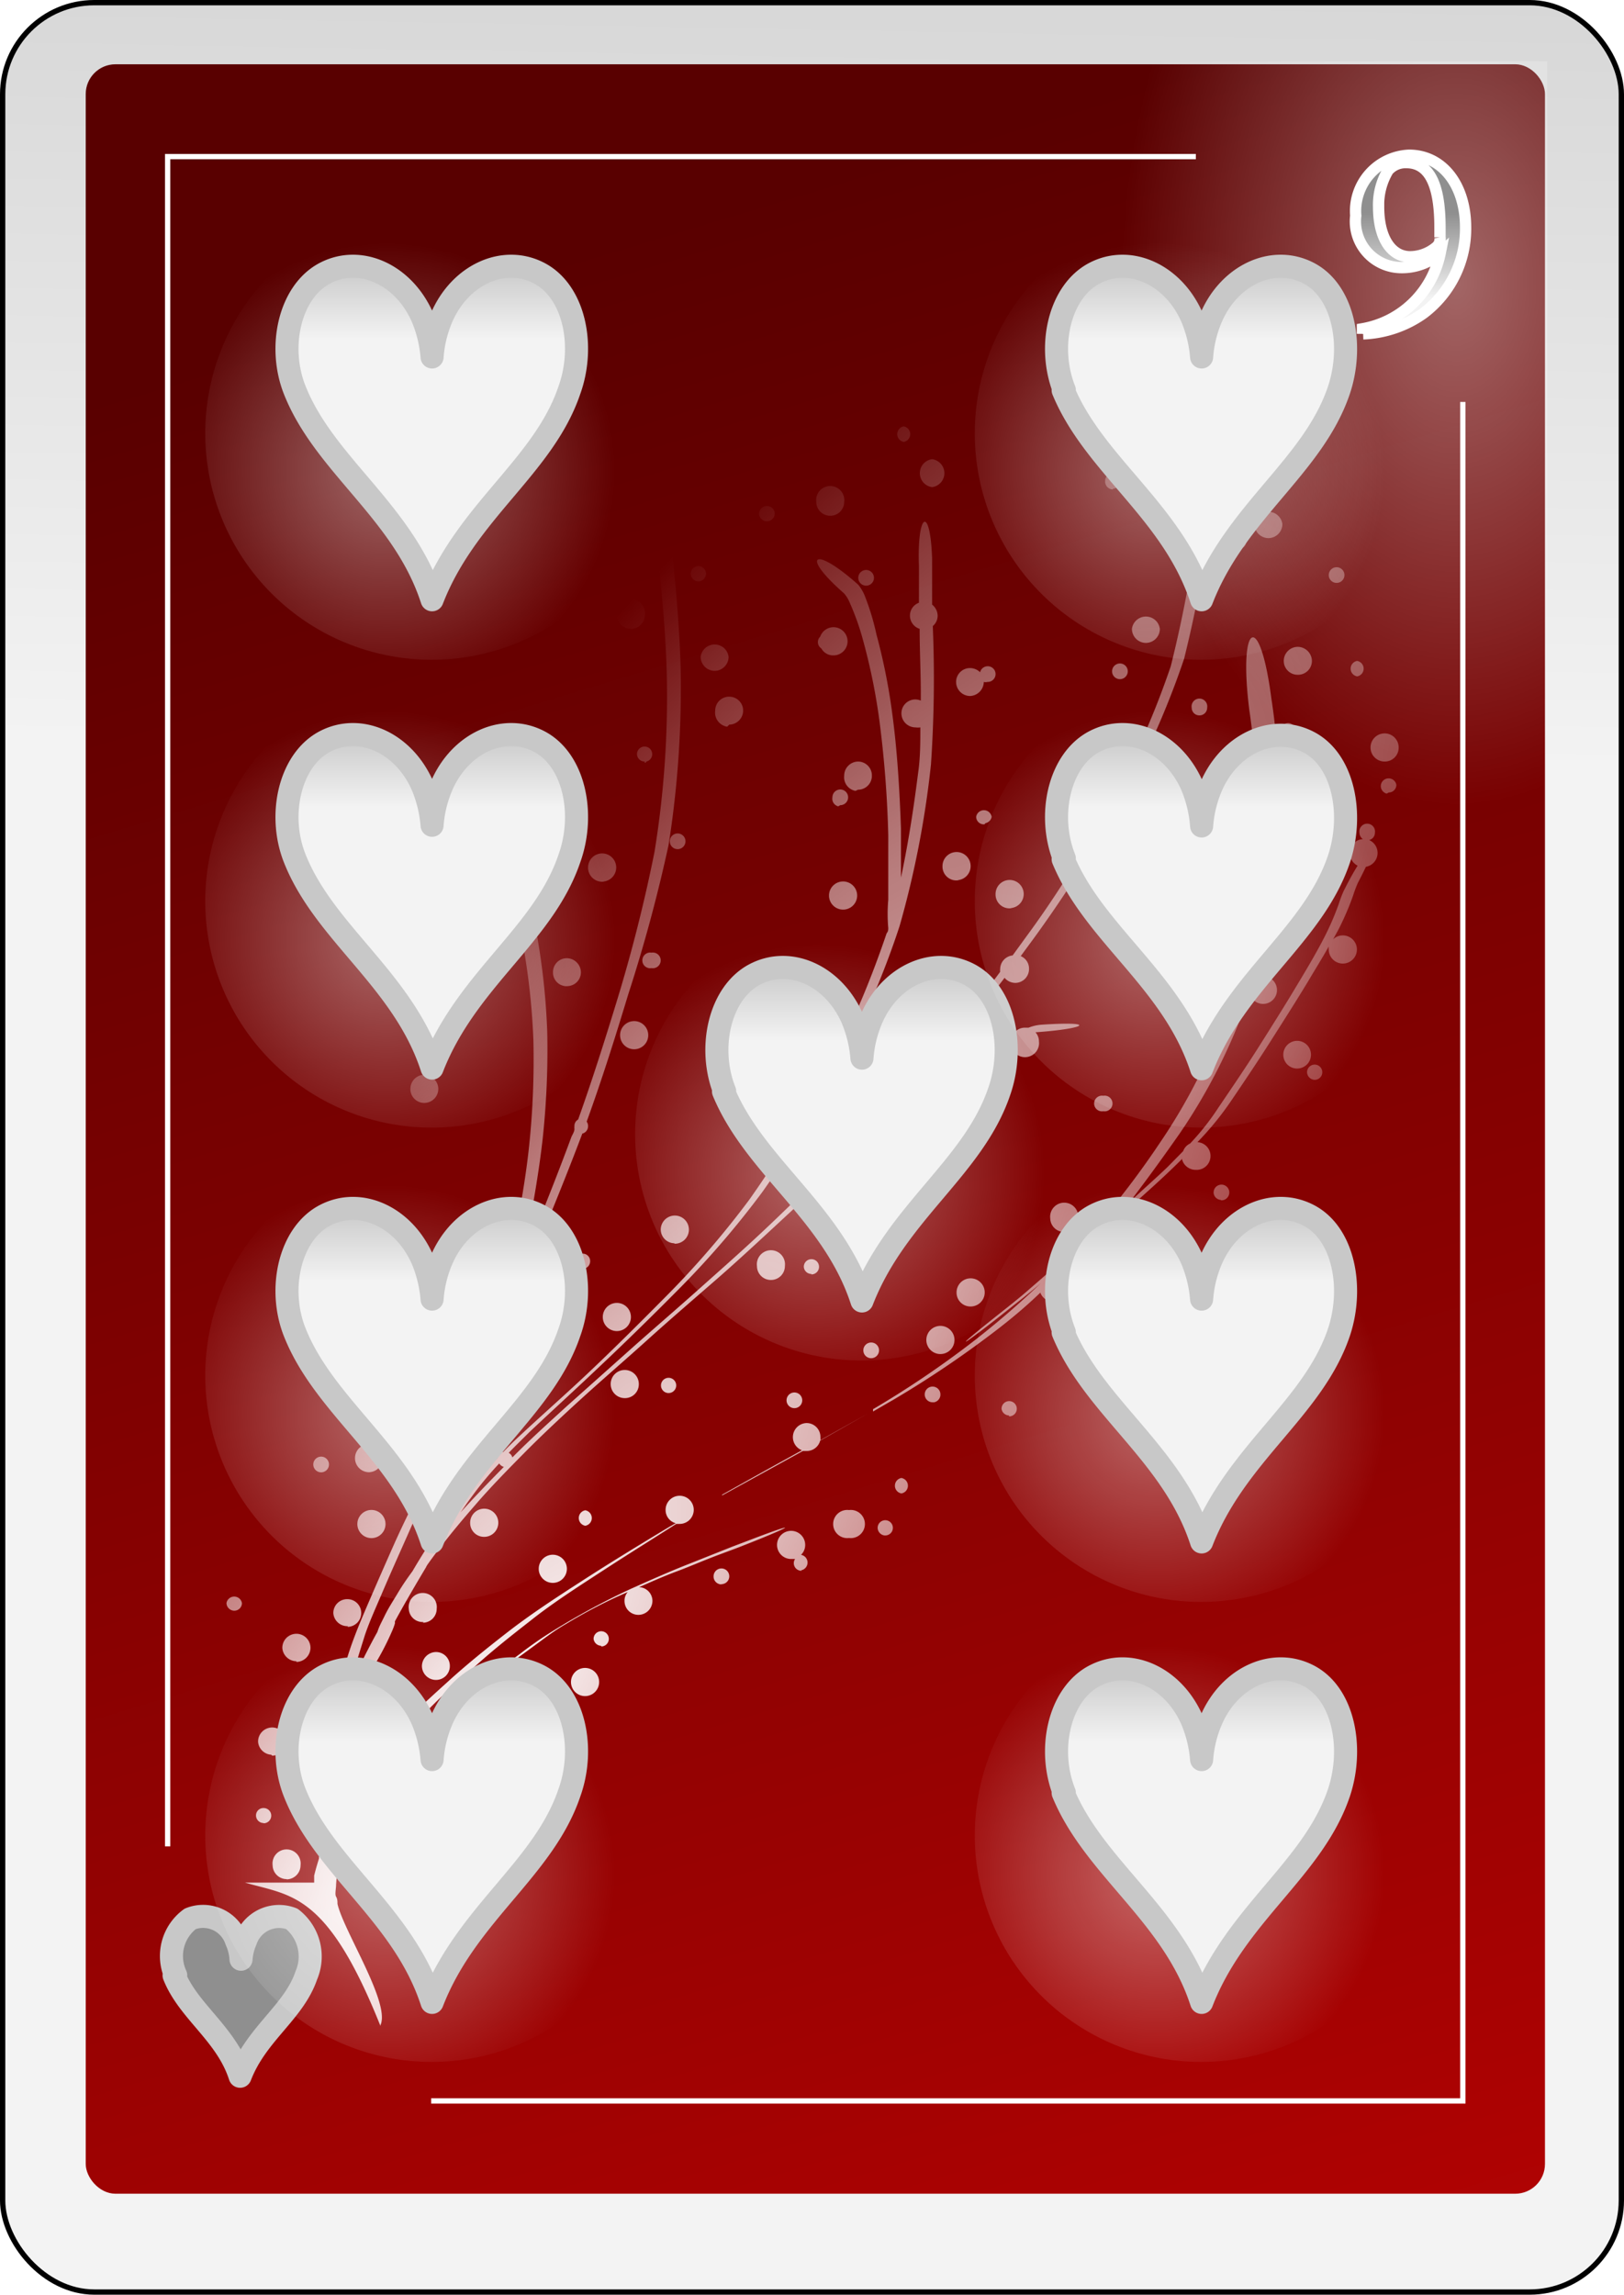 <?xml version="1.0" encoding="UTF-8" standalone="no"?>
<svg
   id="svg2"
   viewBox="0 0 70.38 99.42"
   version="1.1"
   sodipodi:docname="H9.svg"
   width="70.38"
   height="99.42"
   inkscape:version="1.3.2 (091e20e, 2023-11-25, custom)"
   xmlns:inkscape="http://www.inkscape.org/namespaces/inkscape"
   xmlns:sodipodi="http://sodipodi.sourceforge.net/DTD/sodipodi-0.dtd"
   xmlns:xlink="http://www.w3.org/1999/xlink"
   xmlns="http://www.w3.org/2000/svg"
   xmlns:svg="http://www.w3.org/2000/svg"
   xmlns:rdf="http://www.w3.org/1999/02/22-rdf-syntax-ns#"
   xmlns:cc="http://creativecommons.org/ns#"
   xmlns:dc="http://purl.org/dc/elements/1.1/">
  <sodipodi:namedview
     id="namedview6"
     pagecolor="#ffffff"
     bordercolor="#000000"
     borderopacity="0.25"
     inkscape:showpageshadow="2"
     inkscape:pageopacity="0.0"
     inkscape:pagecheckerboard="0"
     inkscape:deskcolor="#d1d1d1"
     inkscape:zoom="15.285714"
     inkscape:cx="34.96729"
     inkscape:cy="50.275701"
     inkscape:window-width="3840"
     inkscape:window-height="2054"
     inkscape:window-x="-11"
     inkscape:window-y="-11"
     inkscape:window-maximized="1"
     inkscape:current-layer="g65535" />
  <defs
     id="defs6">
    <style
       id="style1">
      .cls-1 {
        filter: url(#filter63625-2);
      }

      .cls-2 {
        stroke: #000;
        fill: url(#linear-gradient);
      }

      .cls-2, .cls-6 {
        stroke-miterlimit: 10;
        stroke-width: 0.23px;
      }

      .cls-3 {
        fill: url(#linear-gradient-2);
      }

      .cls-4 {
        opacity: 0.47;
        fill: url(#radial-gradient);
      }

      .cls-10, .cls-12, .cls-14, .cls-16, .cls-18, .cls-20, .cls-22, .cls-24, .cls-26, .cls-4, .cls-5 {
        isolation: isolate;
      }

      .cls-5 {
        opacity: 0.4;
        fill: url(#radial-gradient-2);
      }

      .cls-6 {
        fill: none;
      }

      .cls-6, .cls-8 {
        stroke: #fff;
      }

      .cls-11, .cls-13, .cls-15, .cls-17, .cls-19, .cls-21, .cls-23, .cls-25, .cls-27, .cls-7 {
        stroke: #c8c8c8;
        stroke-linejoin: round;
        stroke-width: 1px;
      }

      .cls-7 {
        fill: url(#linear-gradient-3);
      }

      .cls-8 {
        stroke-width: 0.49px;
        fill: url(#linear-gradient-4);
      }

      .cls-9 {
        fill: url(#radial-gradient-3);
      }

      .cls-10, .cls-12, .cls-14, .cls-16, .cls-18, .cls-20, .cls-22, .cls-24, .cls-26 {
        opacity: 0.4;
      }

      .cls-10 {
        fill: url(#radial-gradient-4);
      }

      .cls-11 {
        fill: url(#linear-gradient-5);
      }

      .cls-12 {
        fill: url(#radial-gradient-5);
      }

      .cls-13 {
        fill: url(#linear-gradient-6);
      }

      .cls-14 {
        fill: url(#radial-gradient-6);
      }

      .cls-15 {
        fill: url(#linear-gradient-7);
      }

      .cls-16 {
        fill: url(#radial-gradient-7);
      }

      .cls-17 {
        fill: url(#linear-gradient-8);
      }

      .cls-18 {
        fill: url(#radial-gradient-8);
      }

      .cls-19 {
        fill: url(#linear-gradient-9);
      }

      .cls-20 {
        fill: url(#radial-gradient-9);
      }

      .cls-21 {
        fill: url(#linear-gradient-10);
      }

      .cls-22 {
        fill: url(#radial-gradient-10);
      }

      .cls-23 {
        fill: url(#linear-gradient-11);
      }

      .cls-24 {
        fill: url(#radial-gradient-11);
      }

      .cls-25 {
        fill: url(#linear-gradient-12);
      }

      .cls-26 {
        fill: url(#radial-gradient-12);
      }

      .cls-27 {
        fill: url(#linear-gradient-13);
      }
    </style>
    <filter
       id="filter63625-2"
       name="filter63625-2"
       x="-0.129"
       y="-0.091"
       width="1.257"
       height="1.182">
      <feGaussianBlur
         result="feGaussianBlur63627-6"
         stdDeviation="3.76"
         id="feGaussianBlur1" />
    </filter>
    <linearGradient
       id="linear-gradient"
       x1="-1221.18"
       y1="-1880.18"
       x2="-1211.7"
       y2="-1365.67"
       gradientTransform="matrix(0.23,0,0,-0.23,318.89,-390.65)"
       gradientUnits="userSpaceOnUse">
      <stop
         offset="0"
         stop-color="#f3f3f3"
         id="stop1" />
      <stop
         offset="1"
         stop-color="#8f8f8f"
         id="stop2" />
    </linearGradient>
    <linearGradient
       id="linear-gradient-2"
       x1="-1681.49"
       y1="-1661.74"
       x2="-1549.2"
       y2="-2099.46"
       gradientTransform="matrix(0.24,0,0,-0.24,430.54,-377.22)"
       gradientUnits="userSpaceOnUse">
      <stop
         offset="0"
         stop-color="#590000"
         id="stop3" />
      <stop
         offset="1"
         stop-color="#bf0303"
         id="stop4" />
    </linearGradient>
    <radialGradient
       id="radial-gradient"
       cx="821.86"
       cy="6254.19"
       r="58.68"
       gradientTransform="matrix(-0.23,0,0,0.21,201.91,-1194.93)"
       gradientUnits="userSpaceOnUse">
      <stop
         offset="0"
         stop-color="#fff"
         id="stop5" />
      <stop
         offset="1"
         stop-color="#fff"
         stop-opacity="0"
         id="stop6" />
    </radialGradient>
    <radialGradient
       id="radial-gradient-2"
       cx="-1225.84"
       cy="-936.24"
       r="63.15"
       gradientTransform="matrix(0.23,0,0,-0.36,352.07,-315.64)"
       xlink:href="#radial-gradient" />
    <linearGradient
       id="linear-gradient-3"
       x1="-5948.01"
       y1="-11612.94"
       x2="-5948.01"
       y2="-11549.83"
       gradientTransform="matrix(0.05,0,0,-0.06,333.33,-581.36)"
       xlink:href="#linear-gradient" />
    <linearGradient
       id="linear-gradient-4"
       x1="-288.95"
       y1="1069.64"
       x2="-288.95"
       y2="1073.33"
       gradientTransform="matrix(1,0,0,-1,357.11,1091.77)"
       xlink:href="#linear-gradient" />
    <radialGradient
       id="radial-gradient-3"
       cx="47.58"
       cy="1509.7"
       r="25.37"
       gradientTransform="matrix(0.83,0.56,2.15,-3.16,-3259.22,4830.73)"
       xlink:href="#radial-gradient" />
    <radialGradient
       id="radial-gradient-4"
       cx="-645.72"
       cy="-549.8"
       r="26.74"
       gradientTransform="matrix(0.37,0,0,-0.37,262.71,-113.03)"
       xlink:href="#radial-gradient" />
    <linearGradient
       id="linear-gradient-5"
       x1="-3247.85"
       y1="-4961.87"
       x2="-3247.85"
       y2="-4898.78"
       gradientTransform="matrix(0.11,0,0,-0.12,383.96,-510.75)"
       xlink:href="#linear-gradient" />
    <radialGradient
       id="radial-gradient-5"
       cx="-645.72"
       cy="-549.8"
       r="26.74"
       gradientTransform="matrix(0.37,0,0,-0.37,296.06,-132.98)"
       xlink:href="#radial-gradient" />
    <linearGradient
       id="linear-gradient-6"
       x1="-3247.85"
       y1="-4961.87"
       x2="-3247.85"
       y2="-4898.78"
       gradientTransform="matrix(0.11,0,0,-0.12,417.31,-530.7)"
       xlink:href="#linear-gradient" />
    <radialGradient
       id="radial-gradient-6"
       cx="-645.72"
       cy="-549.8"
       r="26.74"
       gradientTransform="matrix(0.37,0,0,-0.37,262.71,-132.98)"
       xlink:href="#radial-gradient" />
    <linearGradient
       id="linear-gradient-7"
       x1="-3247.85"
       y1="-4961.87"
       x2="-3247.85"
       y2="-4898.78"
       gradientTransform="matrix(0.11,0,0,-0.12,383.96,-530.7)"
       xlink:href="#linear-gradient" />
    <radialGradient
       id="radial-gradient-7"
       cx="-645.72"
       cy="-549.8"
       r="26.74"
       gradientTransform="matrix(0.37,0,0,-0.37,281.34,-143.42)"
       xlink:href="#radial-gradient" />
    <linearGradient
       id="linear-gradient-8"
       x1="-3247.85"
       y1="-4961.88"
       x2="-3247.85"
       y2="-4898.78"
       gradientTransform="matrix(0.11,0,0,-0.12,402.59,-541.14)"
       xlink:href="#linear-gradient" />
    <radialGradient
       id="radial-gradient-8"
       cx="-645.72"
       cy="-549.8"
       r="26.74"
       gradientTransform="matrix(0.37,0,0,-0.37,262.71,-173.8)"
       xlink:href="#radial-gradient" />
    <linearGradient
       id="linear-gradient-9"
       x1="-3247.85"
       y1="-4961.88"
       x2="-3247.85"
       y2="-4898.78"
       gradientTransform="matrix(0.11,0,0,-0.12,383.96,-571.52)"
       xlink:href="#linear-gradient" />
    <radialGradient
       id="radial-gradient-9"
       cx="-645.72"
       cy="-549.8"
       r="26.74"
       gradientTransform="matrix(0.37,0,0,-0.37,296.06,-153.51)"
       xlink:href="#radial-gradient" />
    <linearGradient
       id="linear-gradient-10"
       x1="-3247.85"
       y1="-4961.88"
       x2="-3247.85"
       y2="-4898.78"
       gradientTransform="matrix(0.11,0,0,-0.12,417.31,-551.23)"
       xlink:href="#linear-gradient" />
    <radialGradient
       id="radial-gradient-10"
       cx="-645.72"
       cy="-549.8"
       r="26.74"
       gradientTransform="matrix(0.37,0,0,-0.37,296.06,-173.8)"
       xlink:href="#radial-gradient" />
    <linearGradient
       id="linear-gradient-11"
       x1="-3247.85"
       y1="-4961.88"
       x2="-3247.85"
       y2="-4898.78"
       gradientTransform="matrix(0.11,0,0,-0.12,417.31,-571.52)"
       xlink:href="#linear-gradient" />
    <radialGradient
       id="radial-gradient-11"
       cx="-645.72"
       cy="-549.8"
       r="26.74"
       gradientTransform="matrix(0.37,0,0,-0.37,262.71,-153.51)"
       xlink:href="#radial-gradient" />
    <linearGradient
       id="linear-gradient-12"
       x1="-3247.85"
       y1="-4961.88"
       x2="-3247.85"
       y2="-4898.78"
       gradientTransform="matrix(0.11,0,0,-0.12,383.96,-551.23)"
       xlink:href="#linear-gradient" />
    <radialGradient
       id="radial-gradient-12"
       cx="-645.72"
       cy="-549.8"
       r="26.74"
       gradientTransform="matrix(0.37,0,0,-0.37,296.06,-113.03)"
       xlink:href="#radial-gradient" />
    <linearGradient
       id="linear-gradient-13"
       x1="-3247.85"
       y1="-4961.87"
       x2="-3247.85"
       y2="-4898.78"
       gradientTransform="matrix(0.11,0,0,-0.12,417.31,-510.75)"
       xlink:href="#linear-gradient" />
    <linearGradient
       inkscape:collect="always"
       xlink:href="#linear-gradient"
       id="linearGradient6"
       gradientUnits="userSpaceOnUse"
       gradientTransform="matrix(0.23,0,0,-0.23,318.89,-390.65)"
       x1="-1221.18"
       y1="-1880.18"
       x2="-1211.7"
       y2="-1365.67" />
    <radialGradient
       inkscape:collect="always"
       xlink:href="#radial-gradient"
       id="radialGradient6"
       gradientUnits="userSpaceOnUse"
       gradientTransform="matrix(-0.23,0,0,0.21,201.91,-1194.93)"
       cx="821.86"
       cy="6254.19"
       r="58.68" />
  </defs>
  <title
     id="title6">Seven of Hearts</title>
  <g
     id="_9_heart"
     data-name="9_heart"
     transform="translate(-7.025,-9.215)">
    <g
       id="use70749">
      <g
         id="g65535">
        <rect
           id="rect65539"
           class="cls-2"
           x="7.14"
           y="9.33"
           width="70.15"
           height="99.19"
           rx="3.97"
           ry="3.97"
           style="fill:url(#linearGradient6)" />
        <rect
           id="rect65541"
           class="cls-3"
           x="10.74"
           y="12"
           width="63.24"
           height="92.26"
           rx="1.29"
           ry="1.29"
           style="fill:url(#linear-gradient-2)" />
        <rect
           id="rect65543"
           class="cls-4"
           x="10.84"
           y="79.85"
           width="26.55"
           height="24.28"
           rx="1.04"
           ry="1.04"
           style="fill:url(#radialGradient6)" />
        <rect
           id="rect65545"
           class="cls-5"
           x="44.8"
           y="11.87"
           width="29.28"
           height="45.27"
           style="fill:url(#radial-gradient-2)" />
        <path
           id="path65547"
           class="cls-6"
           d="M 25.71,100.24 H 70.42 V 26.63 M 58.85,16 H 14.29 v 73.21" />
      </g>
    </g>
    <g
       id="use74148">
      <g
         id="g74112">
        <path
           id="path74114"
           class="cls-7"
           d="m 14.64,94.8 a 2,2 0 0 1 0.63,-2.45 1.52,1.52 0 0 1 2,0.94 2.24,2.24 0 0 1 0.2,0.81 2.47,2.47 0 0 1 0.2,-0.81 1.53,1.53 0 0 1 2,-0.94 2.07,2.07 0 0 1 0.63,2.45 c -0.54,1.6 -2.16,2.52 -2.87,4.37 -0.59,-1.84 -2.24,-2.8 -2.86,-4.37 z"
           style="fill:url(#linear-gradient-3)" />
      </g>
    </g>
    <g
       id="use3953">
      <path
         id="text3952"
         class="cls-8"
         d="m 66.1,23.68 a 4.82,4.82 0 0 0 2.61,-0.89 4.59,4.59 0 0 0 1.83,-3.72 c 0,-1.83 -1,-3.13 -2.45,-3.13 a 2.42,2.42 0 0 0 -2.31,2.62 2,2 0 0 0 2,2.25 2.48,2.48 0 0 0 1.66,-0.63 4.16,4.16 0 0 1 -3.37,3.28 v 0.22 m 3.36,-4.18 a 0.45,0.45 0 0 1 -0.17,0.43 1.78,1.78 0 0 1 -1.12,0.41 c -0.84,0 -1.37,-0.84 -1.37,-2.16 a 2.9,2.9 0 0 1 0.41,-1.58 1,1 0 0 1 0.79,-0.34 c 1,0 1.46,0.95 1.46,2.81 v 0.43"
         style="fill:url(#linear-gradient-4)" />
    </g>
    <path
       id="path4035"
       class="cls-9"
       d="m 23.49,97 c 0.53,-0.9 -1.57,-4.1 -1.84,-5.3 0,-0.1 0,-0.21 -0.06,-0.31 -0.06,-0.1 0,-0.35 0,-0.52 a 5.54,5.54 0 0 1 0.13,-0.91 0.33,0.33 0 0 0 0.16,-0.6 l 0.21,-0.69 a 9.15,9.15 0 0 1 0.61,-1.44 18.88,18.88 0 0 1 1.08,-1.76 c 0.12,-0.18 0.25,-0.36 0.38,-0.53 h 0.1 a 0.6,0.6 0 0 0 0.61,-0.6 0.64,0.64 0 0 0 0,-0.24 c 0.14,-0.18 0.3,-0.37 0.45,-0.54 a 27.32,27.32 0 0 1 2.13,-2 c 0.81,-0.75 1.67,-1.43 2.53,-2.1 1,-0.8 2.12,-1.51 3.21,-2.22 1.09,-0.71 2.08,-1.32 3.14,-2 h 0.15 a 0.61,0.61 0 1 0 -0.61,-0.61 0.59,0.59 0 0 0 0.44,0.58 l -0.3,0.17 c -1.28,0.77 -2.56,1.55 -3.81,2.36 -1.1,0.71 -2.19,1.42 -3.23,2.23 -0.86,0.67 -1.72,1.36 -2.53,2.1 -0.62,0.56 -1.24,1.12 -1.82,1.72 a 0.62,0.62 0 0 0 -0.31,-0.08 0.6,0.6 0 0 0 -0.6,0.6 0.56,0.56 0 0 0 0.12,0.36 16.62,16.62 0 0 0 -1,1.36 17.75,17.75 0 0 0 -1.09,1.76 c -0.05,0.1 -0.09,0.2 -0.14,0.31 0,-0.61 0.1,-1.22 0.18,-1.83 a 15.47,15.47 0 0 1 0.53,-2.52 15.27,15.27 0 0 1 0.82,-2.2 11.79,11.79 0 0 0 0.87,-1.63 2.79,2.79 0 0 0 0.14,-0.37 v -0.09 c 0.43,-0.79 0.88,-1.56 1.34,-2.33 a 1,1 0 0 1 0.08,-0.14 c 0.17,-0.24 0.34,-0.47 0.52,-0.7 0.49,-0.64 1,-1.25 1.54,-1.87 0.67,-0.78 1.4,-1.52 2.12,-2.25 0.72,-0.73 1.67,-1.62 2.54,-2.41 0.87,-0.79 1.87,-1.65 2.8,-2.49 0.93,-0.84 2,-1.76 3,-2.63 1,-0.87 2.21,-2 3.29,-3 L 43,60 a 10.31,10.31 0 0 0 1.69,-1.33 c 1.1,-0.94 2.23,-1.86 3.38,-2.74 a 17.11,17.11 0 0 1 2.27,-1.56 l 0.5,-0.22 a 1,1 0 0 0 0,0.18 0.61,0.61 0 1 0 1.21,0 0.59,0.59 0 0 0 -0.15,-0.39 c 2.24,-0.16 2.7,-0.49 0.28,-0.33 a 1.88,1.88 0 0 0 -0.58,0.13 h -0.15 a 0.59,0.59 0 0 0 -0.54,0.33 21.16,21.16 0 0 0 -3.41,2.21 c -1.15,0.87 -2.27,1.8 -3.37,2.74 -0.46,0.39 -0.76,0.66 -0.93,0.83 0.57,-0.58 1.15,-1.15 1.71,-1.73 1.25,-1.26 2.44,-2.58 3.58,-3.93 0.71,-0.85 1.4,-1.73 2.07,-2.61 a 0.62,0.62 0 0 0 0.46,0.22 0.6,0.6 0 0 0 0.6,-0.61 0.58,0.58 0 0 0 -0.36,-0.55 c 0.3,-0.41 0.6,-0.81 0.89,-1.22 a 54.44,54.44 0 0 0 3.4,-5.42 35.92,35.92 0 0 0 2.79,-6.24 56.54,56.54 0 0 0 1.12,-5.8 c 0.37,-2.33 -0.21,-2 -0.58,0.34 a 53.79,53.79 0 0 1 -1.12,5.79 37.49,37.49 0 0 1 -2.76,6.2 l -0.27,0.44 a 0.32,0.32 0 0 0 -0.32,-0.26 0.34,0.34 0 0 0 0,0.67 h 0.11 c -0.92,1.58 -1.9,3.14 -3,4.63 l -0.61,0.84 a 0.6,0.6 0 0 0 -0.54,0.59 0.49,0.49 0 0 0 0,0.12 c -0.81,1.1 -1.65,2.17 -2.52,3.22 -1.15,1.35 -2.33,2.67 -3.58,3.93 -1.25,1.26 -2.37,2.36 -3.59,3.53 -1.22,1.17 -2.17,2 -3.29,3 -1.12,1 -2,1.75 -3,2.64 l -2.79,2.49 c -0.8,0.73 -1.61,1.46 -2.37,2.23 a 0.32,0.32 0 0 0 -0.16,-0.2 c 0.3,-0.31 0.61,-0.61 0.91,-0.91 1,-0.94 2,-1.85 3,-2.8 1.18,-1.11 2.34,-2.25 3.48,-3.4 a 39,39 0 0 0 3.61,-4.2 46.3,46.3 0 0 0 3.29,-5.4 35.94,35.94 0 0 0 2.65,-6.11 41.51,41.51 0 0 0 1.36,-7 54.93,54.93 0 0 0 0.08,-6 0.59,0.59 0 0 0 0.21,-0.45 0.63,0.63 0 0 0 -0.24,-0.48 c 0,-0.25 0,-0.49 0,-0.74 0,-0.42 0,-0.83 0,-1.25 -0.08,-2.35 -0.66,-2 -0.57,0.33 0,0.42 0,0.83 0,1.25 0,0.11 0,0.22 0,0.33 a 0.59,0.59 0 0 0 -0.39,0.56 0.6,0.6 0 0 0 0.42,0.57 c 0,1 0.06,2.07 0.05,3.11 a 0.59,0.59 0 0 0 -0.23,-0.05 0.6,0.6 0 0 0 -0.61,0.6 0.61,0.61 0 0 0 0.61,0.61 0.78,0.78 0 0 0 0.21,0 c 0,0.66 0,1.34 -0.1,2 -0.19,1.51 -0.42,3 -0.74,4.51 0,-0.71 0,-1.42 0,-2.13 -0.06,-1.69 -0.16,-3.37 -0.38,-5 A 26.23,26.23 0 0 0 45.01,36.71 10.8,10.8 0 0 0 44.49,35 1.86,1.86 0 0 0 44.22,34.55 c -1.91,-1.71 -2.55,-1.32 -0.62,0.37 a 1.45,1.45 0 0 1 0.26,0.43 10.88,10.88 0 0 1 0.58,1.65 26.11,26.11 0 0 1 0.69,3.39 47.48,47.48 0 0 1 0.39,5 c 0,0.93 0,1.87 0,2.81 a 7,7 0 0 0 0,1.22 c 0,0.07 0,0.15 -0.07,0.23 -0.39,1.15 -0.82,2.28 -1.31,3.39 a 0.6,0.6 0 0 0 -1.12,0.3 0.6,0.6 0 0 0 0.6,0.61 h 0.12 c -0.3,0.62 -0.61,1.23 -0.94,1.83 a 46.5,46.5 0 0 1 -3.3,5.41 39.09,39.09 0 0 1 -3.62,4.2 c -1.14,1.15 -2.29,2.3 -3.47,3.41 -1,0.94 -2.05,1.86 -3.05,2.8 -0.18,0.17 -0.35,0.34 -0.52,0.52 a 0.33,0.33 0 0 0 -0.27,0.28 17.59,17.59 0 0 0 -1.76,2 32.06,32.06 0 0 0 -1.91,2.89 c -0.22,0.3 -0.43,0.6 -0.62,0.92 -0.19,0.32 -0.41,0.65 -0.58,1 -0.17,0.35 -0.24,0.46 -0.32,0.71 v 0 c -0.17,0.3 -0.33,0.61 -0.49,0.92 -0.16,0.31 -0.39,0.84 -0.58,1.26 0,-0.07 0,-0.14 0,-0.21 0.13,-0.59 0.32,-1.16 0.5,-1.74 0.18,-0.58 0.53,-1.34 0.81,-2 0.28,-0.66 0.71,-1.62 1.07,-2.43 0.48,-1.1 1,-2.17 1.57,-3.23 0.68,-1.31 1.29,-2.66 1.87,-4 0.7,-1.66 1.38,-3.32 2.07,-5 0.69,-1.68 1.41,-3.43 2.06,-5.16 a 0.33,0.33 0 0 0 0.25,-0.32 0.32,0.32 0 0 0 -0.06,-0.2 c 0.66,-1.82 1.24,-3.66 1.8,-5.51 A 66.89,66.89 0 0 0 36,45.82 43.54,43.54 0 0 0 36.52,38.08 c -0.08,-2.63 -0.39,-5.25 -0.71,-7.87 -0.2,-1.57 -0.43,-3.14 -0.68,-4.71 a 5.79,5.79 0 0 0 -0.35,-1.39 0.58,0.58 0 0 0 0.19,0 0.62,0.62 0 0 0 0.61,-0.61 0.6,0.6 0 0 0 -0.61,-0.6 0.59,0.59 0 0 0 -0.6,0.6 0.58,0.58 0 0 0 0.16,0.41 3.76,3.76 0 0 0 0,1.89 c 0.11,0.69 0.22,1.39 0.32,2.08 a 0.38,0.38 0 0 0 -0.23,-0.08 0.33,0.33 0 1 0 0,0.66 0.32,0.32 0 0 0 0.29,-0.18 c 0.11,0.74 0.21,1.48 0.31,2.22 0,0.19 0,0.38 0.07,0.57 A 0.68,0.68 0 0 0 35,31 a 0.61,0.61 0 1 0 0,1.21 0.59,0.59 0 0 0 0.39,-0.15 c 0.25,2.1 0.47,4.2 0.53,6.31 a 41.91,41.91 0 0 1 -0.53,7.75 66.89,66.89 0 0 1 -1.65,6.52 c -0.52,1.7 -1.06,3.4 -1.66,5.08 a 0.31,0.31 0 0 0 -0.16,0.29 0.5,0.5 0 0 0 0,0.12 c 0,0.11 -0.08,0.23 -0.13,0.34 q -1,2.7 -2.13,5.36 l -2.07,5 c -0.59,1.35 -1.2,2.7 -1.88,4 -0.54,1.07 -1.09,2.14 -1.58,3.23 -0.36,0.81 -0.72,1.63 -1.07,2.44 -0.35,0.81 -0.57,1.33 -0.81,2 a 16.58,16.58 0 0 0 -0.5,1.74 c -0.11,0.49 -0.22,1 -0.31,1.49 0,0.22 -0.08,0.43 -0.13,0.65 -0.26,1.06 -0.28,1.6 -0.19,1.68 0.09,0.08 -0.05,0.36 -0.07,0.55 a 18.73,18.73 0 0 0 -0.2,2.13 v 1 c -0.08,0.25 -0.15,0.49 -0.21,0.74 0,0.1 0,0.2 0,0.3 h -3 c 2,0.58 3.55,0.41 5.86,6.18 z m 0.59,-4.67 a 0.34,0.34 0 1 0 -0.34,-0.34 0.34,0.34 0 0 0 0.34,0.33 z m -4.63,-1.69 a 0.61,0.61 0 0 0 0.6,-0.61 0.61,0.61 0 1 0 -1.21,0 0.61,0.61 0 0 0 0.61,0.6 z m 3.26,-0.73 a 0.61,0.61 0 0 0 0.61,-0.61 0.61,0.61 0 0 0 -1.21,0 0.61,0.61 0 0 0 0.6,0.6 z m -4.26,-1.7 a 0.33,0.33 0 0 0 0.33,-0.33 0.33,0.33 0 0 0 -0.33,-0.33 0.32,0.32 0 0 0 -0.33,0.33 0.33,0.33 0 0 0 0.33,0.32 z M 20,87.66 a 0.34,0.34 0 0 0 0,-0.66 0.34,0.34 0 0 0 0,0.67 z m 5.71,-0.72 a 0.61,0.61 0 0 0 0.61,-0.61 0.61,0.61 0 0 0 -1.21,0 0.61,0.61 0 0 0 0.56,0.61 z m 1.43,-1 a 0.33,0.33 0 1 0 -0.34,-0.33 0.33,0.33 0 0 0 0.3,0.29 z m -8.32,-0.66 a 0.61,0.61 0 1 0 -0.61,-0.6 0.61,0.61 0 0 0 0.57,0.56 z m 1.39,-1.75 a 0.6,0.6 0 0 0 0.6,-0.61 0.59,0.59 0 0 0 -0.6,-0.6 0.6,0.6 0 0 0 -0.6,0.6 0.61,0.61 0 0 0 0.56,0.57 z M 28,83.24 a 0.33,0.33 0 0 0 0.33,-0.33 0.34,0.34 0 0 0 -0.67,0 0.33,0.33 0 0 0 0.34,0.33 z m 4.38,-0.54 a 0.61,0.61 0 1 0 -0.61,-0.61 0.61,0.61 0 0 0 0.62,0.61 z M 25.92,82 a 0.6,0.6 0 0 0 0.6,-0.6 0.6,0.6 0 0 0 -0.6,-0.61 0.62,0.62 0 0 0 -0.61,0.61 0.61,0.61 0 0 0 0.61,0.6 z m 2.37,-0.15 c 0,0 0.71,-0.46 1.82,-1.28 0.48,-0.35 0.94,-0.71 1.45,-1 a 22,22 0 0 1 2.2,-1.17 l 0.47,-0.21 a 0.57,0.57 0 0 0 -0.14,0.38 0.6,0.6 0 0 0 0.6,0.61 0.61,0.61 0 0 0 0.61,-0.61 0.6,0.6 0 0 0 -0.58,-0.59 c 0.53,-0.23 1.06,-0.47 1.6,-0.67 0.54,-0.2 1.21,-0.49 1.82,-0.72 l 0.78,-0.29 c 2.38,-0.92 3,-1.28 0.62,-0.37 l -0.79,0.3 -1.81,0.72 c -0.87,0.34 -1.72,0.72 -2.57,1.1 a 31.44,31.44 0 0 0 -3.37,1.82 16.25,16.25 0 0 0 -1.44,1 c -0.87,0.64 -1.24,0.93 -1.22,0.93 z m -8.42,-0.63 a 0.62,0.62 0 0 0 0.61,-0.61 0.61,0.61 0 0 0 -1.22,0 0.62,0.62 0 0 0 0.61,0.58 z m 13.21,-0.67 a 0.33,0.33 0 1 0 -0.33,-0.33 0.34,0.34 0 0 0 0.33,0.3 z m -11,-0.85 a 0.6,0.6 0 0 0 0.6,-0.6 0.6,0.6 0 0 0 -0.6,-0.6 0.6,0.6 0 0 0 -0.61,0.6 0.61,0.61 0 0 0 0.64,0.57 z m 3.27,-0.18 a 0.6,0.6 0 0 0 0.6,-0.6 0.61,0.61 0 1 0 -1.21,0 0.6,0.6 0 0 0 0.64,0.57 z M 17.18,79 a 0.33,0.33 0 0 0 0.33,-0.33 0.34,0.34 0 0 0 -0.67,0 0.34,0.34 0 0 0 0.34,0.33 z m 21.11,-1.15 a 0.34,0.34 0 1 0 -0.34,-0.34 0.34,0.34 0 0 0 0.34,0.35 z m -7.23,-0.06 a 0.61,0.61 0 0 0 0,-1.21 0.61,0.61 0 1 0 0,1.21 z m 10.68,-0.54 a 0.34,0.34 0 0 0 0,-0.67 v 0 a 0.6,0.6 0 0 0 0.18,-0.42 0.61,0.61 0 1 0 -0.61,0.6 h 0.17 a 0.33,0.33 0 0 0 0.29,0.51 z m 2.08,-1.4 a 0.61,0.61 0 1 0 0,-1.21 0.61,0.61 0 1 0 0,1.21 z m -20.62,0 a 0.61,0.61 0 0 0 0,-1.21 0.61,0.61 0 1 0 0,1.21 z M 28,75.8 a 0.61,0.61 0 1 0 -0.6,-0.6 0.6,0.6 0 0 0 0.6,0.6 z m 17.39,-0.06 a 0.33,0.33 0 1 0 -0.33,-0.33 0.34,0.34 0 0 0 0.3,0.33 z m -13,-0.42 a 0.34,0.34 0 0 0 0,-0.67 0.34,0.34 0 0 0 0,0.67 z m -5.53,-0.4 c 0.2,-0.28 0.39,-0.57 0.6,-0.85 a 15.13,15.13 0 0 1 1.2,-1.45 0.34,0.34 0 0 0 0.2,0.15 c -0.65,0.66 -1.29,1.32 -1.9,2 l -0.1,0.12 z M 38.33,74 l 2,-1.1 1.49,-0.82 h 0.17 a 0.6,0.6 0 0 0 0.58,-0.45 l 2.08,-1.18 -2.07,1.16 a 0.53,0.53 0 0 0 0,-0.13 0.6,0.6 0 0 0 -0.6,-0.61 0.61,0.61 0 0 0 -0.2,1.18 l -0.47,0.26 c -1,0.55 -2,1.11 -3,1.67 z m 7.76,-0.08 a 0.34,0.34 0 0 0 0,-0.67 0.34,0.34 0 0 0 0,0.67 z M 23,73 a 0.61,0.61 0 0 0 0.61,-0.61 0.58,0.58 0 0 0 0,-0.18 h 0.07 A 0.34,0.34 0 0 0 24.01,71.87 0.34,0.34 0 0 0 23.68,71.53 0.33,0.33 0 0 0 23.35,71.86 0.65,0.65 0 0 0 23.04,71.78 0.61,0.61 0 0 0 23,73 Z m -2,0 a 0.34,0.34 0 0 0 0,-0.67 0.34,0.34 0 1 0 0,0.67 z m 4.2,-2.3 a 0.6,0.6 0 0 0 0.6,-0.6 0.6,0.6 0 0 0 -0.6,-0.61 0.61,0.61 0 0 0 -0.6,0.61 0.6,0.6 0 0 0 0.59,0.56 z m 25.56,-0.12 a 0.33,0.33 0 0 0 0.33,-0.33 0.33,0.33 0 1 0 -0.66,0 0.33,0.33 0 0 0 0.32,0.29 z m -5.9,-0.21 0.9,-0.52 a 44.11,44.11 0 0 0 4.35,-2.93 c 0.71,-0.54 1.39,-1.11 2,-1.7 a 0.62,0.62 0 0 0 0.57,0.4 0.6,0.6 0 0 0 0.6,-0.6 0.61,0.61 0 0 0 -0.35,-0.56 c 0.48,-0.45 1,-0.9 1.41,-1.37 0.41,-0.47 0.66,-0.69 1,-1 v 0 c 1,-0.88 2,-1.75 2.9,-2.65 v -0.05 a 0.61,0.61 0 0 0 0.61,0.51 0.601,0.601 0 0 0 0.07,-1.2 13.33,13.33 0 0 0 1.5,-1.85 c 0.57,-0.84 1.14,-1.69 1.68,-2.54 0.54,-0.85 1.09,-1.71 1.61,-2.57 0.3,-0.51 0.61,-1 0.9,-1.52 a 0.5,0.5 0 0 0 0,0.12 0.61,0.61 0 1 0 0.19,-0.43 l 0.24,-0.44 a 12.25,12.25 0 0 0 0.62,-1.44 5.37,5.37 0 0 1 0.21,-0.56 c 0.14,-0.27 0.26,-0.51 0.35,-0.7 a 0.61,0.61 0 0 0 0.14,-1.16 0.32,0.32 0 0 0 0.25,-0.31 0.34,0.34 0 1 0 -0.67,0 0.33,0.33 0 0 0 0.15,0.27 0.6,0.6 0 0 0 -0.57,0.6 0.62,0.62 0 0 0 0.34,0.55 c -0.18,0.29 -0.38,0.65 -0.61,1.11 a 5.37,5.37 0 0 0 -0.21,0.56 12.1,12.1 0 0 1 -0.62,1.43 c -0.4,0.78 -0.85,1.52 -1.3,2.27 -0.45,0.75 -1.06,1.72 -1.6,2.57 -0.54,0.85 -1.12,1.7 -1.69,2.54 a 11,11 0 0 1 -1.23,1.56 0.57,0.57 0 0 0 -0.3,0.33 l -0.68,0.69 c -0.54,0.52 -1.1,1 -1.65,1.53 0.77,-1 1.49,-2 2.19,-3 a 25,25 0 0 0 2.92,-5.76 c 0,-0.1 0.06,-0.21 0.1,-0.31 a 0.6,0.6 0 1 0 0.59,-0.73 0.65,0.65 0 0 0 -0.41,0.16 27.8,27.8 0 0 0 1,-6 26.89,26.89 0 0 0 -0.24,-6.21 C 61.62,35.61 60.68,36.15 61.17,40 a 28.16,28.16 0 0 1 0.23,6.22 25.75,25.75 0 0 1 -1.21,6.78 24.77,24.77 0 0 1 -2.92,5.76 37.16,37.16 0 0 1 -3.43,4.38 c -0.72,0.63 -1.44,1.27 -2.16,1.89 -0.53,0.47 -1.08,0.89 -1.63,1.33 -1.91,1.52 -1.31,1.17 0.6,-0.35 0.5,-0.4 1,-0.78 1.48,-1.2 0,0 0,0 0,0 a 36.76,36.76 0 0 1 -3,2.58 42,42 0 0 1 -4.27,2.88 z m -3.35,-0.15 a 0.34,0.34 0 0 0 0,-0.67 0.34,0.34 0 1 0 0,0.67 z m 6,-0.25 a 0.34,0.34 0 0 0 0.27,-0.33 0.34,0.34 0 1 0 -0.33,0.33 z M 34.1,69.79 a 0.6,0.6 0 0 0 0.61,-0.6 0.61,0.61 0 1 0 -0.61,0.6 z M 36,69.57 A 0.33,0.33 0 1 0 35.67,69.24 0.33,0.33 0 0 0 36,69.57 Z m 8.77,-1.51 a 0.34,0.34 0 1 0 -0.33,-0.33 0.34,0.34 0 0 0 0.32,0.33 z m 3,-0.18 a 0.61,0.61 0 1 0 -0.6,-0.61 0.61,0.61 0 0 0 0.58,0.61 z M 26.4,67.63 A 0.6,0.6 0 0 0 27,67 0.61,0.61 0 0 0 26.39,66.39 0.62,0.62 0 0 0 25.78,67 0.6,0.6 0 0 0 26.4,67.63 Z M 55,67 A 0.33,0.33 0 0 0 55,66.34 0.33,0.33 0 0 0 55,67 Z M 33.68,66.88 a 0.61,0.61 0 1 0 0,-1.21 0.61,0.61 0 0 0 0,1.21 z m -9,-1 a 0.33,0.33 0 0 0 0.33,-0.33 0.34,0.34 0 0 0 -0.67,0 0.34,0.34 0 0 0 0.34,0.33 z m 24.4,-0.06 a 0.61,0.61 0 1 0 -0.6,-0.6 0.6,0.6 0 0 0 0.6,0.6 z m -21.71,-0.6 a 0.6,0.6 0 0 0 0.6,-0.61 0.61,0.61 0 0 0 -0.26,-0.5 0.27,0.27 0 0 0 0,-0.13 0.33,0.33 0 1 0 -0.66,0 0.3,0.3 0 0 0 0,0.1 0.62,0.62 0 0 0 -0.33,0.53 0.61,0.61 0 0 0 0.65,0.61 z m 13.07,-0.55 a 0.6,0.6 0 0 0 0.6,-0.6 0.61,0.61 0 1 0 -1.21,0 0.6,0.6 0 0 0 0.61,0.6 z M 29.27,64.43 c 0.14,0 0.41,-0.69 0.65,-1.94 0.24,-1.25 0.46,-2.54 0.61,-3.82 A 36,36 0 0 0 30.74,53.91 30.24,30.24 0 0 0 30.4,50.36 C 30.27,49.57 30.15,48.78 29.95,48 a 7.2,7.2 0 0 0 -0.28,-0.9 c -1.05,-2.33 -1.71,-2 -0.62,0.36 a 7.06,7.06 0 0 1 0.28,0.89 c 0.21,0.78 0.33,1.58 0.46,2.37 a 29.88,29.88 0 0 1 0.35,3.54 35.88,35.88 0 0 1 -0.2,4.75 c -0.14,1.28 -0.37,2.55 -0.61,3.82 -0.21,1.1 -0.19,1.61 -0.06,1.6 z m 12.92,0 a 0.33,0.33 0 0 0 0.33,-0.33 0.33,0.33 0 1 0 -0.66,0 0.33,0.33 0 0 0 0.33,0.31 z m -9.92,-0.24 a 0.33,0.33 0 0 0 0.33,-0.33 0.32,0.32 0 0 0 -0.33,-0.33 0.33,0.33 0 0 0 -0.33,0.33 0.33,0.33 0 0 0 0.33,0.31 z m 4,-1.09 a 0.61,0.61 0 1 0 -0.61,-0.61 0.6,0.6 0 0 0 0.58,0.59 z m 16.88,-0.49 a 0.6,0.6 0 0 0 0.6,-0.6 0.61,0.61 0 1 0 -1.21,0 0.6,0.6 0 0 0 0.58,0.58 z m 6.8,-1.39 a 0.34,0.34 0 1 0 -0.33,-0.33 0.33,0.33 0 0 0 0.3,0.31 z M 48.4,58.36 a 0.61,0.61 0 1 0 -0.61,-0.6 0.6,0.6 0 0 0 0.61,0.6 z m 6.44,-1 a 0.34,0.34 0 1 0 0,-0.67 0.34,0.34 0 1 0 0,0.67 z M 25.41,57 a 0.61,0.61 0 0 0 0.61,-0.61 0.62,0.62 0 0 0 -0.61,-0.61 0.61,0.61 0 0 0 -0.6,0.61 0.6,0.6 0 0 0 0.6,0.61 z m 15.31,-0.25 a 0.6,0.6 0 0 0 0.6,-0.6 0.61,0.61 0 1 0 -1.21,0 0.6,0.6 0 0 0 0.61,0.57 z M 64,56 A 0.33,0.33 0 1 0 63.67,55.67 0.34,0.34 0 0 0 64,56 Z m -0.75,-0.49 a 0.6,0.6 0 1 0 -0.61,-0.6 0.6,0.6 0 0 0 0.64,0.6 z M 44.43,55.34 a 0.61,0.61 0 1 0 -0.6,-0.61 0.61,0.61 0 0 0 0.63,0.61 z m -10,-0.67 a 0.61,0.61 0 1 0 0,-1.21 0.61,0.61 0 0 0 0,1.21 z m -6.32,-2.6 a 0.34,0.34 0 1 0 -0.33,-0.34 0.34,0.34 0 0 0 0.38,0.34 z m 3.48,-0.13 a 0.6,0.6 0 0 0 0.61,-0.6 0.62,0.62 0 0 0 -0.61,-0.61 0.6,0.6 0 0 0 -0.6,0.61 0.59,0.59 0 0 0 0.65,0.6 z m 26.67,-0.17 a 0.61,0.61 0 0 0 0.61,-0.61 0.61,0.61 0 0 0 -1.21,0 0.61,0.61 0 0 0 0.65,0.61 z m -23,-0.61 a 0.34,0.34 0 1 0 0,-0.67 0.34,0.34 0 1 0 0,0.67 z m 8.38,-2.54 a 0.61,0.61 0 0 0 0,-1.21 0.61,0.61 0 1 0 0,1.21 z m 7.14,-0.06 a 0.61,0.61 0 1 0 -0.61,-0.6 0.6,0.6 0 0 0 0.71,0.6 z m 12.58,-0.67 a 0.6,0.6 0 0 0 0.6,-0.6 0.61,0.61 0 0 0 -0.6,-0.61 0.62,0.62 0 0 0 -0.61,0.61 0.6,0.6 0 0 0 0.71,0.6 z M 33.11,47.41 a 0.61,0.61 0 1 0 -0.6,-0.61 0.61,0.61 0 0 0 0.7,0.61 z m 15.37,-0.06 a 0.61,0.61 0 1 0 -0.61,-0.6 0.6,0.6 0 0 0 0.71,0.6 z M 36.45,46 a 0.34,0.34 0 0 0 0,-0.67 0.34,0.34 0 1 0 0,0.67 z m -8.72,-1 a 0.34,0.34 0 0 0 0.34,-0.33 0.34,0.34 0 0 0 -0.67,0 0.33,0.33 0 0 0 0.33,0.38 z m 22,-0.12 A 0.34,0.34 0 0 0 50,44.6 a 0.34,0.34 0 0 0 -0.67,0 0.33,0.33 0 0 0 0.36,0.33 z m 9.71,-0.54 a 0.61,0.61 0 0 0 0.61,-0.61 0.61,0.61 0 0 0 -1.21,0 0.61,0.61 0 0 0 0.56,0.66 z m -16,-0.24 a 0.34,0.34 0 1 0 -0.34,-0.34 0.34,0.34 0 0 0 0.25,0.39 z m 23.77,-0.55 a 0.33,0.33 0 0 0 0.33,-0.33 0.34,0.34 0 0 0 -0.67,0 0.34,0.34 0 0 0 0.25,0.38 z m -23,-0.12 a 0.6,0.6 0 0 0 0.6,-0.61 0.6,0.6 0 0 0 -0.6,-0.61 0.61,0.61 0 0 0 -0.6,0.61 0.6,0.6 0 0 0 0.49,0.66 z m 9.68,-0.18 a 0.6,0.6 0 0 0 0.6,-0.61 0.59,0.59 0 0 0 -0.6,-0.6 0.6,0.6 0 0 0 -0.61,0.6 0.62,0.62 0 0 0 0.5,0.66 z m 4.15,-0.85 a 0.34,0.34 0 0 0 0,-0.67 0.34,0.34 0 1 0 0,0.67 z m 9,-0.19 a 0.6,0.6 0 0 0 0.6,-0.6 0.61,0.61 0 1 0 -0.6,0.6 z m -32,0 a 0.33,0.33 0 1 0 -0.41,-0.33 0.33,0.33 0 0 0 0.34,0.33 c 0,0 -0.04,0.06 0.03,0.05 z m 27.81,-1 a 0.33,0.33 0 0 0 0.33,-0.33 0.34,0.34 0 0 0 -0.33,-0.34 0.34,0.34 0 0 0 -0.33,0.34 0.33,0.33 0 0 0 0.24,0.42 z m -24.22,-0.6 a 0.61,0.61 0 0 0 0.6,-0.61 0.6,0.6 0 0 0 -0.6,-0.6 0.6,0.6 0 0 0 -0.61,0.6 0.62,0.62 0 0 0 0.52,0.7 z M 59,40.21 a 0.33,0.33 0 0 0 0.34,-0.33 0.34,0.34 0 1 0 -0.67,0 0.33,0.33 0 0 0 0.33,0.33 z m -9.95,-0.84 a 0.62,0.62 0 0 0 0.61,-0.61 v 0 a 0.29,0.29 0 0 0 0.16,0 0.34,0.34 0 1 0 -0.32,-0.42 0.63,0.63 0 0 0 -0.44,-0.18 0.6,0.6 0 0 0 -0.6,0.6 0.61,0.61 0 0 0 0.6,0.61 z m 6.5,-0.73 a 0.34,0.34 0 1 0 -0.33,-0.33 0.34,0.34 0 0 0 0.34,0.33 z m 10.29,-0.12 a 0.34,0.34 0 0 0 0,-0.67 0.34,0.34 0 0 0 0,0.67 z m -2.57,-0.07 a 0.6,0.6 0 0 0 0.61,-0.6 0.62,0.62 0 0 0 -0.61,-0.61 0.61,0.61 0 0 0 -0.61,0.61 0.6,0.6 0 0 0 0.62,0.6 z M 38,38.28 a 0.61,0.61 0 0 0 0.6,-0.61 0.61,0.61 0 0 0 -1.21,0 0.61,0.61 0 0 0 0.61,0.61 z m 5.14,-0.67 a 0.61,0.61 0 1 0 -0.57,-0.81 0.33,0.33 0 0 0 -0.1,0.23 0.33,0.33 0 0 0 0.15,0.28 0.58,0.58 0 0 0 0.52,0.3 z m 13.54,-0.54 a 0.61,0.61 0 0 0 0.61,-0.61 0.61,0.61 0 0 0 -1.21,0 0.61,0.61 0 0 0 0.6,0.61 z M 34.36,36.46 a 0.6,0.6 0 0 0 0.61,-0.6 0.61,0.61 0 1 0 -1.21,0 0.6,0.6 0 0 0 0.6,0.6 z m 10.2,-1.87 a 0.34,0.34 0 1 0 -0.34,-0.34 0.34,0.34 0 0 0 0.34,0.34 z m 20.38,-0.12 a 0.34,0.34 0 1 0 -0.33,-0.34 0.34,0.34 0 0 0 0.33,0.34 z M 37.3,34.4 A 0.33,0.33 0 1 0 36.96,34.07 0.33,0.33 0 0 0 37.3,34.4 Z M 60.7,33 a 0.34,0.34 0 0 0 0.34,-0.33 0.34,0.34 0 0 0 -0.67,0 A 0.33,0.33 0 0 0 60.7,33 Z M 62,32.53 a 0.61,0.61 0 0 0 0.6,-0.61 0.61,0.61 0 0 0 -1.21,0 0.61,0.61 0 0 0 0.61,0.61 z M 40.26,31.8 a 0.34,0.34 0 0 0 0.34,-0.33 0.33,0.33 0 0 0 -0.34,-0.33 0.34,0.34 0 0 0 -0.34,0.33 0.34,0.34 0 0 0 0.34,0.33 z M 43,31.56 a 0.6,0.6 0 0 0 0.61,-0.6 0.61,0.61 0 1 0 -1.21,0 0.6,0.6 0 0 0 0.6,0.6 z m -5.2,-1 a 0.61,0.61 0 0 0 0.61,-0.6 0.61,0.61 0 1 0 -1.22,0 0.61,0.61 0 0 0 0.62,0.63 z m 17.45,-0.17 a 0.34,0.34 0 0 0 0.33,-0.34 0.33,0.33 0 1 0 -0.66,0 0.34,0.34 0 0 0 0.34,0.37 z m -7.83,-0.07 a 0.61,0.61 0 0 0 0,-1.21 0.61,0.61 0 0 0 0,1.21 z m 10.43,-0.61 a 0.33,0.33 0 1 0 -0.33,-0.33 0.33,0.33 0 0 0 0.34,0.36 z M 46.19,28.36 a 0.34,0.34 0 0 0 0,-0.67 0.34,0.34 0 0 0 0,0.67 z m -13,-0.19 a 0.61,0.61 0 1 0 -0.6,-0.6 0.6,0.6 0 0 0 0.62,0.6 z M 56,26.72 a 0.33,0.33 0 0 0 0.33,-0.33 0.34,0.34 0 0 0 -0.67,0 0.33,0.33 0 0 0 0.34,0.33 z m 2.15,-0.42 a 0.61,0.61 0 1 0 -0.61,-0.61 0.6,0.6 0 0 0 0.6,0.61 z M 32.4,25.39 a 0.34,0.34 0 1 0 -0.33,-0.33 0.34,0.34 0 0 0 0.32,0.33 z m 25.77,-1.27 a 0.33,0.33 0 1 0 -0.33,-0.33 0.34,0.34 0 0 0 0.32,0.33 z M 41.54,23.21 a 0.33,0.33 0 0 0 0.33,-0.33 0.33,0.33 0 0 0 -0.33,-0.33 0.32,0.32 0 0 0 -0.33,0.33 0.33,0.33 0 0 0 0.32,0.33 z M 33,21.58 a 0.34,0.34 0 0 0 0,-0.67 0.34,0.34 0 0 0 0,0.67 z m 1.69,-1.21 a 0.34,0.34 0 0 0 0,-0.67 0.34,0.34 0 0 0 0,0.67 z"
       style="fill:url(#radial-gradient-3)" />
    <g
       id="use4221">
      <path
         id="path4399"
         class="cls-10"
         d="m 35.54,88.75 a 9.81,9.81 0 1 1 -9.81,-9.82 9.81,9.81 0 0 1 9.81,9.82 z"
         style="fill:url(#radial-gradient-4)" />
      <g
         id="g4401">
        <path
           id="path4403"
           class="cls-11"
           d="m 19.8,86.89 c -0.75,-1.88 -0.22,-4.27 1.31,-5.07 1.53,-0.8 3.42,0.06 4.23,1.93 a 5.56,5.56 0 0 1 0.41,1.7 5.29,5.29 0 0 1 0.41,-1.7 c 0.8,-1.87 2.7,-2.73 4.23,-1.93 1.53,0.8 2,3.16 1.31,5.07 -1.12,3.32 -4.47,5.25 -5.95,9.08 -1.23,-3.81 -4.65,-5.81 -5.95,-9.08 z"
           style="fill:url(#linear-gradient-5)" />
      </g>
    </g>
    <g
       id="use4279">
      <path
         id="path4687"
         class="cls-12"
         d="M 68.89,68.8 A 9.81,9.81 0 1 1 59.08,59 9.81,9.81 0 0 1 68.89,68.8 Z"
         style="fill:url(#radial-gradient-5)" />
      <g
         id="g4689">
        <path
           id="path4691"
           class="cls-13"
           d="m 53.15,66.94 c -0.75,-1.88 -0.22,-4.27 1.31,-5.07 1.53,-0.8 3.42,0.06 4.23,1.93 a 5.56,5.56 0 0 1 0.41,1.7 5.29,5.29 0 0 1 0.41,-1.7 c 0.8,-1.87 2.7,-2.73 4.23,-1.93 1.53,0.8 1.95,3.16 1.31,5.07 -1.12,3.32 -4.47,5.25 -5.95,9.08 -1.23,-3.81 -4.65,-5.81 -6,-9.08 z"
           style="fill:url(#linear-gradient-6)" />
      </g>
    </g>
    <g
       id="use4289">
      <path
         id="path4747"
         class="cls-14"
         d="M 35.54,68.8 A 9.81,9.81 0 1 1 25.73,59 9.81,9.81 0 0 1 35.54,68.8 Z"
         style="fill:url(#radial-gradient-6)" />
      <g
         id="g4749">
        <path
           id="path4751"
           class="cls-15"
           d="m 19.8,66.94 c -0.75,-1.88 -0.22,-4.27 1.31,-5.07 1.53,-0.8 3.42,0.06 4.23,1.93 a 5.56,5.56 0 0 1 0.41,1.7 5.29,5.29 0 0 1 0.41,-1.7 c 0.8,-1.87 2.7,-2.73 4.23,-1.93 1.53,0.8 2,3.16 1.31,5.07 -1.12,3.32 -4.47,5.25 -5.95,9.08 -1.23,-3.81 -4.65,-5.81 -5.95,-9.08 z"
           style="fill:url(#linear-gradient-7)" />
      </g>
    </g>
    <g
       id="use4291">
      <path
         id="path4759"
         class="cls-16"
         d="m 54.17,58.36 a 9.81,9.81 0 1 1 -9.81,-9.82 9.81,9.81 0 0 1 9.81,9.82 z"
         style="fill:url(#radial-gradient-7)" />
      <g
         id="g4761">
        <path
           id="path4763"
           class="cls-17"
           d="m 38.43,56.5 c -0.75,-1.88 -0.22,-4.27 1.31,-5.07 1.53,-0.8 3.42,0.06 4.23,1.93 a 5.56,5.56 0 0 1 0.41,1.7 5.29,5.29 0 0 1 0.41,-1.7 c 0.8,-1.87 2.7,-2.73 4.23,-1.93 1.53,0.8 1.98,3.16 1.31,5.07 -1.12,3.32 -4.47,5.25 -5.95,9.08 -1.23,-3.81 -4.65,-5.81 -6,-9.08 z"
           style="fill:url(#linear-gradient-8)" />
      </g>
    </g>
    <g
       id="use4301">
      <path
         id="path4819"
         class="cls-18"
         d="M 35.54,28 A 9.81,9.81 0 1 1 25.73,18.18 9.81,9.81 0 0 1 35.54,28 Z"
         style="fill:url(#radial-gradient-8)" />
      <g
         id="g4821">
        <path
           id="path4823"
           class="cls-19"
           d="m 19.8,26.12 c -0.75,-1.88 -0.22,-4.27 1.31,-5.07 1.53,-0.8 3.42,0.06 4.23,1.93 a 5.56,5.56 0 0 1 0.41,1.7 5.29,5.29 0 0 1 0.41,-1.7 c 0.8,-1.87 2.7,-2.73 4.23,-1.93 1.53,0.8 2,3.16 1.31,5.07 -1.12,3.32 -4.47,5.25 -5.95,9.08 -1.23,-3.81 -4.65,-5.81 -5.95,-9.08 z"
           style="fill:url(#linear-gradient-9)" />
      </g>
    </g>
    <g
       id="use4303">
      <path
         id="path4831"
         class="cls-20"
         d="m 68.89,48.27 a 9.81,9.81 0 1 1 -9.81,-9.82 9.81,9.81 0 0 1 9.81,9.82 z"
         style="fill:url(#radial-gradient-9)" />
      <g
         id="g4833">
        <path
           id="path4835"
           class="cls-21"
           d="m 53.15,46.41 c -0.75,-1.88 -0.22,-4.27 1.31,-5.07 1.53,-0.8 3.42,0.06 4.23,1.93 A 5.56,5.56 0 0 1 59.1,45 5.29,5.29 0 0 1 59.51,43.3 c 0.8,-1.87 2.7,-2.73 4.23,-1.93 1.53,0.8 1.95,3.16 1.31,5.07 -1.12,3.32 -4.47,5.25 -5.95,9.08 -1.23,-3.81 -4.65,-5.81 -6,-9.08 z"
           style="fill:url(#linear-gradient-10)" />
      </g>
    </g>
    <g
       id="use4311">
      <path
         id="path4879"
         class="cls-22"
         d="M 68.89,28 A 9.81,9.81 0 1 1 59.08,18.18 9.81,9.81 0 0 1 68.89,28 Z"
         style="fill:url(#radial-gradient-10)" />
      <g
         id="g4881">
        <path
           id="path4883"
           class="cls-23"
           d="m 53.15,26.12 c -0.75,-1.88 -0.22,-4.27 1.31,-5.07 1.53,-0.8 3.42,0.06 4.23,1.93 a 5.56,5.56 0 0 1 0.41,1.7 5.29,5.29 0 0 1 0.41,-1.7 c 0.8,-1.87 2.7,-2.73 4.23,-1.93 1.53,0.8 1.95,3.16 1.31,5.07 -1.12,3.32 -4.47,5.25 -5.95,9.08 -1.23,-3.81 -4.65,-5.81 -6,-9.08 z"
           style="fill:url(#linear-gradient-11)" />
      </g>
    </g>
    <g
       id="use4313">
      <path
         id="path4891"
         class="cls-24"
         d="m 35.54,48.27 a 9.81,9.81 0 1 1 -9.81,-9.82 9.81,9.81 0 0 1 9.81,9.82 z"
         style="fill:url(#radial-gradient-11)" />
      <g
         id="g4893">
        <path
           id="path4895"
           class="cls-25"
           d="m 19.8,46.41 c -0.75,-1.88 -0.22,-4.27 1.31,-5.07 1.53,-0.8 3.42,0.06 4.23,1.93 a 5.56,5.56 0 0 1 0.41,1.7 5.29,5.29 0 0 1 0.41,-1.7 c 0.8,-1.87 2.7,-2.73 4.23,-1.93 1.53,0.8 2,3.16 1.31,5.07 -1.12,3.32 -4.47,5.25 -5.95,9.08 -1.23,-3.81 -4.65,-5.81 -5.95,-9.08 z"
           style="fill:url(#linear-gradient-12)" />
      </g>
    </g>
    <g
       id="use4315">
      <path
         id="path4903"
         class="cls-26"
         d="m 68.89,88.75 a 9.81,9.81 0 1 1 -9.81,-9.82 9.81,9.81 0 0 1 9.81,9.82 z"
         style="fill:url(#radial-gradient-12)" />
      <g
         id="g4905">
        <path
           id="path4907"
           class="cls-27"
           d="m 53.15,86.89 c -0.75,-1.88 -0.22,-4.27 1.31,-5.07 1.53,-0.8 3.42,0.06 4.23,1.93 a 5.56,5.56 0 0 1 0.41,1.7 5.29,5.29 0 0 1 0.41,-1.7 c 0.8,-1.87 2.7,-2.73 4.23,-1.93 1.53,0.8 1.95,3.16 1.31,5.07 -1.12,3.32 -4.47,5.25 -5.95,9.08 -1.23,-3.81 -4.65,-5.81 -6,-9.08 z"
           style="fill:url(#linear-gradient-13)" />
      </g>
    </g>
  </g>
</svg>
